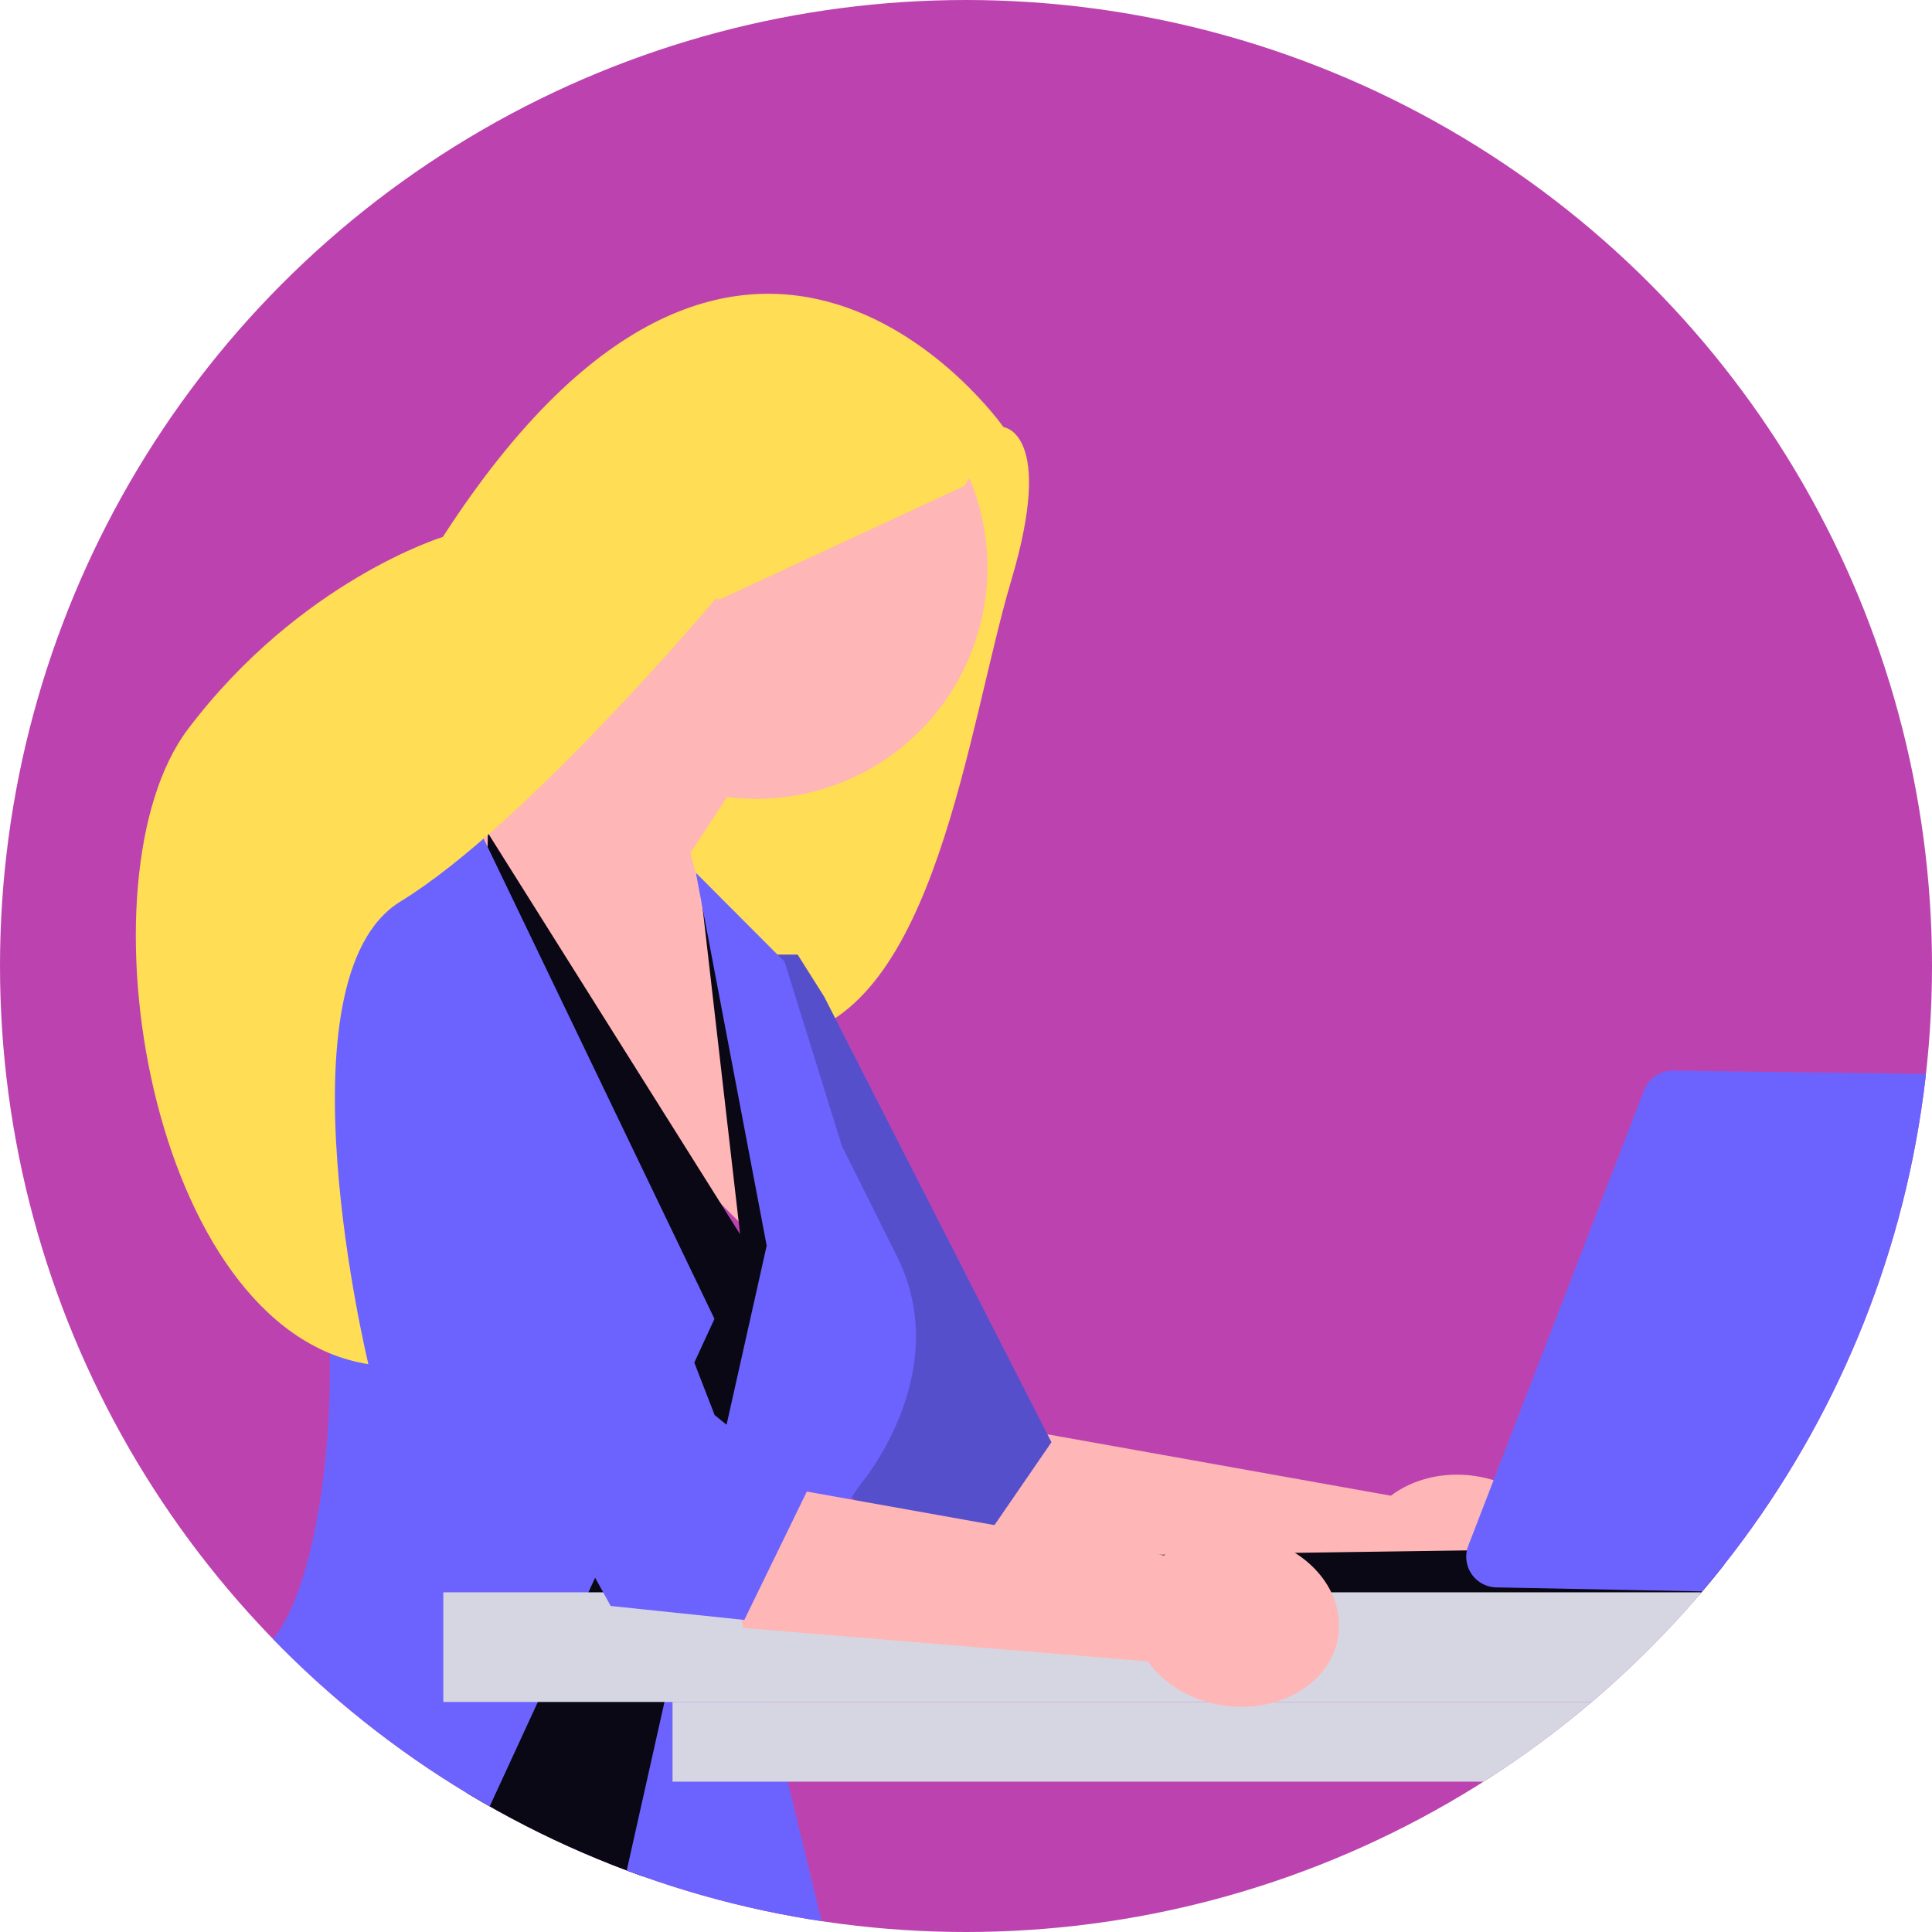 <?xml version="1.0" encoding="UTF-8" standalone="no"?>
<svg
   width="640"
   height="640"
   viewBox="0 0 640 640"
   role="img"
   artist="Katerina Limpitsouni"
   source="https://undraw.co/"
   version="1.1"
   id="svg1"
   sodipodi:docname="avitar-female-blonde.svg"
   inkscape:version="1.4 (86a8ad7, 2024-10-11)"
   xmlns:inkscape="http://www.inkscape.org/namespaces/inkscape"
   xmlns:sodipodi="http://sodipodi.sourceforge.net/DTD/sodipodi-0.dtd"
   xmlns="http://www.w3.org/2000/svg"
   xmlns:svg="http://www.w3.org/2000/svg">
  <sodipodi:namedview
     id="namedview1"
     pagecolor="#ffffff"
     bordercolor="#111111"
     borderopacity="1"
     inkscape:showpageshadow="0"
     inkscape:pageopacity="0"
     inkscape:pagecheckerboard="1"
     inkscape:deskcolor="#d1d1d1"
     inkscape:zoom="0.47508737"
     inkscape:cx="485.17392"
     inkscape:cy="570.4214"
     inkscape:window-width="1920"
     inkscape:window-height="1115"
     inkscape:window-x="-9"
     inkscape:window-y="-9"
     inkscape:window-maximized="1"
     inkscape:current-layer="Group_295" />
  <defs
     id="defs1">
    <clipPath
       id="clip-path-86">
      <circle
         id="Ellipse_848"
         data-name="Ellipse 848"
         cx="320"
         cy="320"
         r="320"
         fill="none"
         stroke="#707070"
         stroke-width="1" />
    </clipPath>
  </defs>
  <g
     id="Group_295"
     data-name="Group 295"
     transform="translate(-723 -302.879)">
    <circle
       id="Ellipse_865"
       data-name="Ellipse 865"
       cx="320"
       cy="320"
       r="320"
       fill="#f2f2f2"
       transform="translate(723 302.879)"
       style="fill:#bc43af;fill-opacity:1" />
    <g
       id="Mask_Group_7"
       data-name="Mask Group 7"
       transform="translate(723 302.879)"
       clip-path="url(#clip-path-86)">
      <g
         id="Group_294"
         data-name="Group 294"
         transform="translate(35.572 97.318)">
        <path
           id="Path_5059-87"
           data-name="Path 5059"
           d="M733.017,25.031l37.663,10.39s17.131,1.762,2.6,50.651S748.155,228.879,699.329,237.5s-87.744-102.08-87.744-102.08L733.017,25.031Z"
           fill="#090814"
           transform="translate(-473.828 8.76)"
           style="fill:#ffdd55" />
        <path
           id="Path_5060-88"
           data-name="Path 5060"
           d="M626.9,301.754,479.813,275.462l7.582,50.3,134.149,11.1c5.242,7.363,14.151,12.934,24.863,14.568,18.743,2.858,35.854-7.4,38.219-22.911s-10.911-30.4-29.654-33.26c-10.712-1.633-20.877,1.03-28.074,6.5Z"
           transform="translate(-201.714 96.4)"
           fill="#ffb6b6" />
        <path
           id="Path_5061-89"
           data-name="Path 5061"
           d="M606.078,162.161h14.657L629.53,176.1l75.283,147.587L670.24,373.974l-49.5-50.43Z"
           transform="translate(-392.081 56.749)"
           fill="#6c63ff" />
        <path
           id="Path_5062-90"
           data-name="Path 5062"
           d="M606.078,162.161h14.657L629.53,176.1l75.283,147.587L670.24,373.974l-49.5-50.43Z"
           transform="translate(-392.081 56.749)"
           opacity="0.2" />
        <path
           id="Path_5063-91"
           data-name="Path 5063"
           d="M658.48,55.058A76.585,76.585,0,1,1,718.394,163.03l-12.147,18.5,37.126,143.183L664.08,245.751l-42.312-88.669s23.488-12.061,41.213-29.687a76.5,76.5,0,0,1-4.5-72.337Z"
           transform="translate(-513.118 3.653)"
           fill="#ffb6b6" />
        <path
           id="Path_5066-92"
           data-name="Path 5066"
           d="M671.345,132.313l83.547,132.941L741.7,150.545l38.109,93.438L722.667,478.718l-58.65-7.6Z"
           transform="translate(-545.292 46.304)"
           fill="#090814" />
        <path
           id="Path_5067-93"
           data-name="Path 5067"
           d="M787.706,516.39l102.167-221.6L809.692,127.97,776,145.108s-51.9,17.243-27.134,82.532S760.8,388.631,740.8,403.511s-52.034,62.312-52.034,62.312,7.357,42.915,98.937,50.568Z"
           transform="translate(-688.769 44.784)"
           fill="#6c63ff" />
        <path
           id="Path_5068-94"
           data-name="Path 5068"
           d="M639.328,491.385l69.622,1.573L685.5,396.124l35.178-51.067s31.383-36.521,12.776-75.1l-18.639-37.4-18.985-61.021-29.384-29.451L689.9,265.6,639.328,491.385Z"
           transform="translate(-471.501 49.723)"
           fill="#6c63ff" />
        <path
           id="Path_5070-95"
           data-name="Path 5070"
           d="M562.638,308.166l-211.269,2.987-8.794,11.726,420.06.5Z"
           transform="translate(-94.185 107.844)"
           fill="#090814" />
        <rect
           id="Rectangle_1009"
           data-name="Rectangle 1009"
           width="486.436"
           height="26.413"
           transform="translate(187.214 466.476)"
           fill="#d6d6e3" />
        <rect
           id="Rectangle_1010"
           data-name="Rectangle 1010"
           width="631.708"
           height="36.318"
           transform="translate(111.278 430.159)"
           fill="#d6d6e3" />
        <path
           id="Path_5075-96"
           data-name="Path 5075"
           d="M514.911,365.877a10.153,10.153,0,0,0,9.617-6.9L576.154,206.75a10.162,10.162,0,0,0-9.487-13.425l-200.712-2.7h0a10.271,10.271,0,0,0-9.615,6.5L298.1,348a10.163,10.163,0,0,0,9.282,13.82l207.526,4.054Z"
           transform="translate(152.722 66.709)"
           fill="#6c63ff" />
        <path
           id="Path_5076-97"
           data-name="Path 5076"
           d="M682.579,316.407,535.495,290.115l7.582,50.3,134.149,11.1c5.241,7.363,14.151,12.934,24.863,14.568,18.743,2.858,35.854-7.4,38.219-22.911s-10.911-30.4-29.654-33.26c-10.712-1.633-20.876,1.03-28.074,6.5Z"
           transform="translate(-332.564 101.527)"
           fill="#ffb6b6" />
        <path
           id="Path_5077-98"
           data-name="Path 5077"
           d="M665.959,236.621,741.931,374.4l44.27,4.629,20.9-42.912-30.727-24.955L722.507,172.248"
           transform="translate(-575.207 60.279)"
           fill="#6c63ff" />
        <path
           id="Path_5081-99"
           data-name="Path 5081"
           d="M905.275,44.181s-84.51-120.426-185.72,36.365c0,0-47.148,14.368-84.418,63.638s-12.923,198.92,59.742,210.4c0,0-30.971-127.824,10.608-153.252S810.04,100.883,810.04,100.883l1.076.442,81.171-37.664,12.987-19.481Z"
           transform="translate(-608.422 0)"
           fill="#090814"
           style="fill:#ffdd55" />
      </g>
    </g>
  </g>
</svg>
